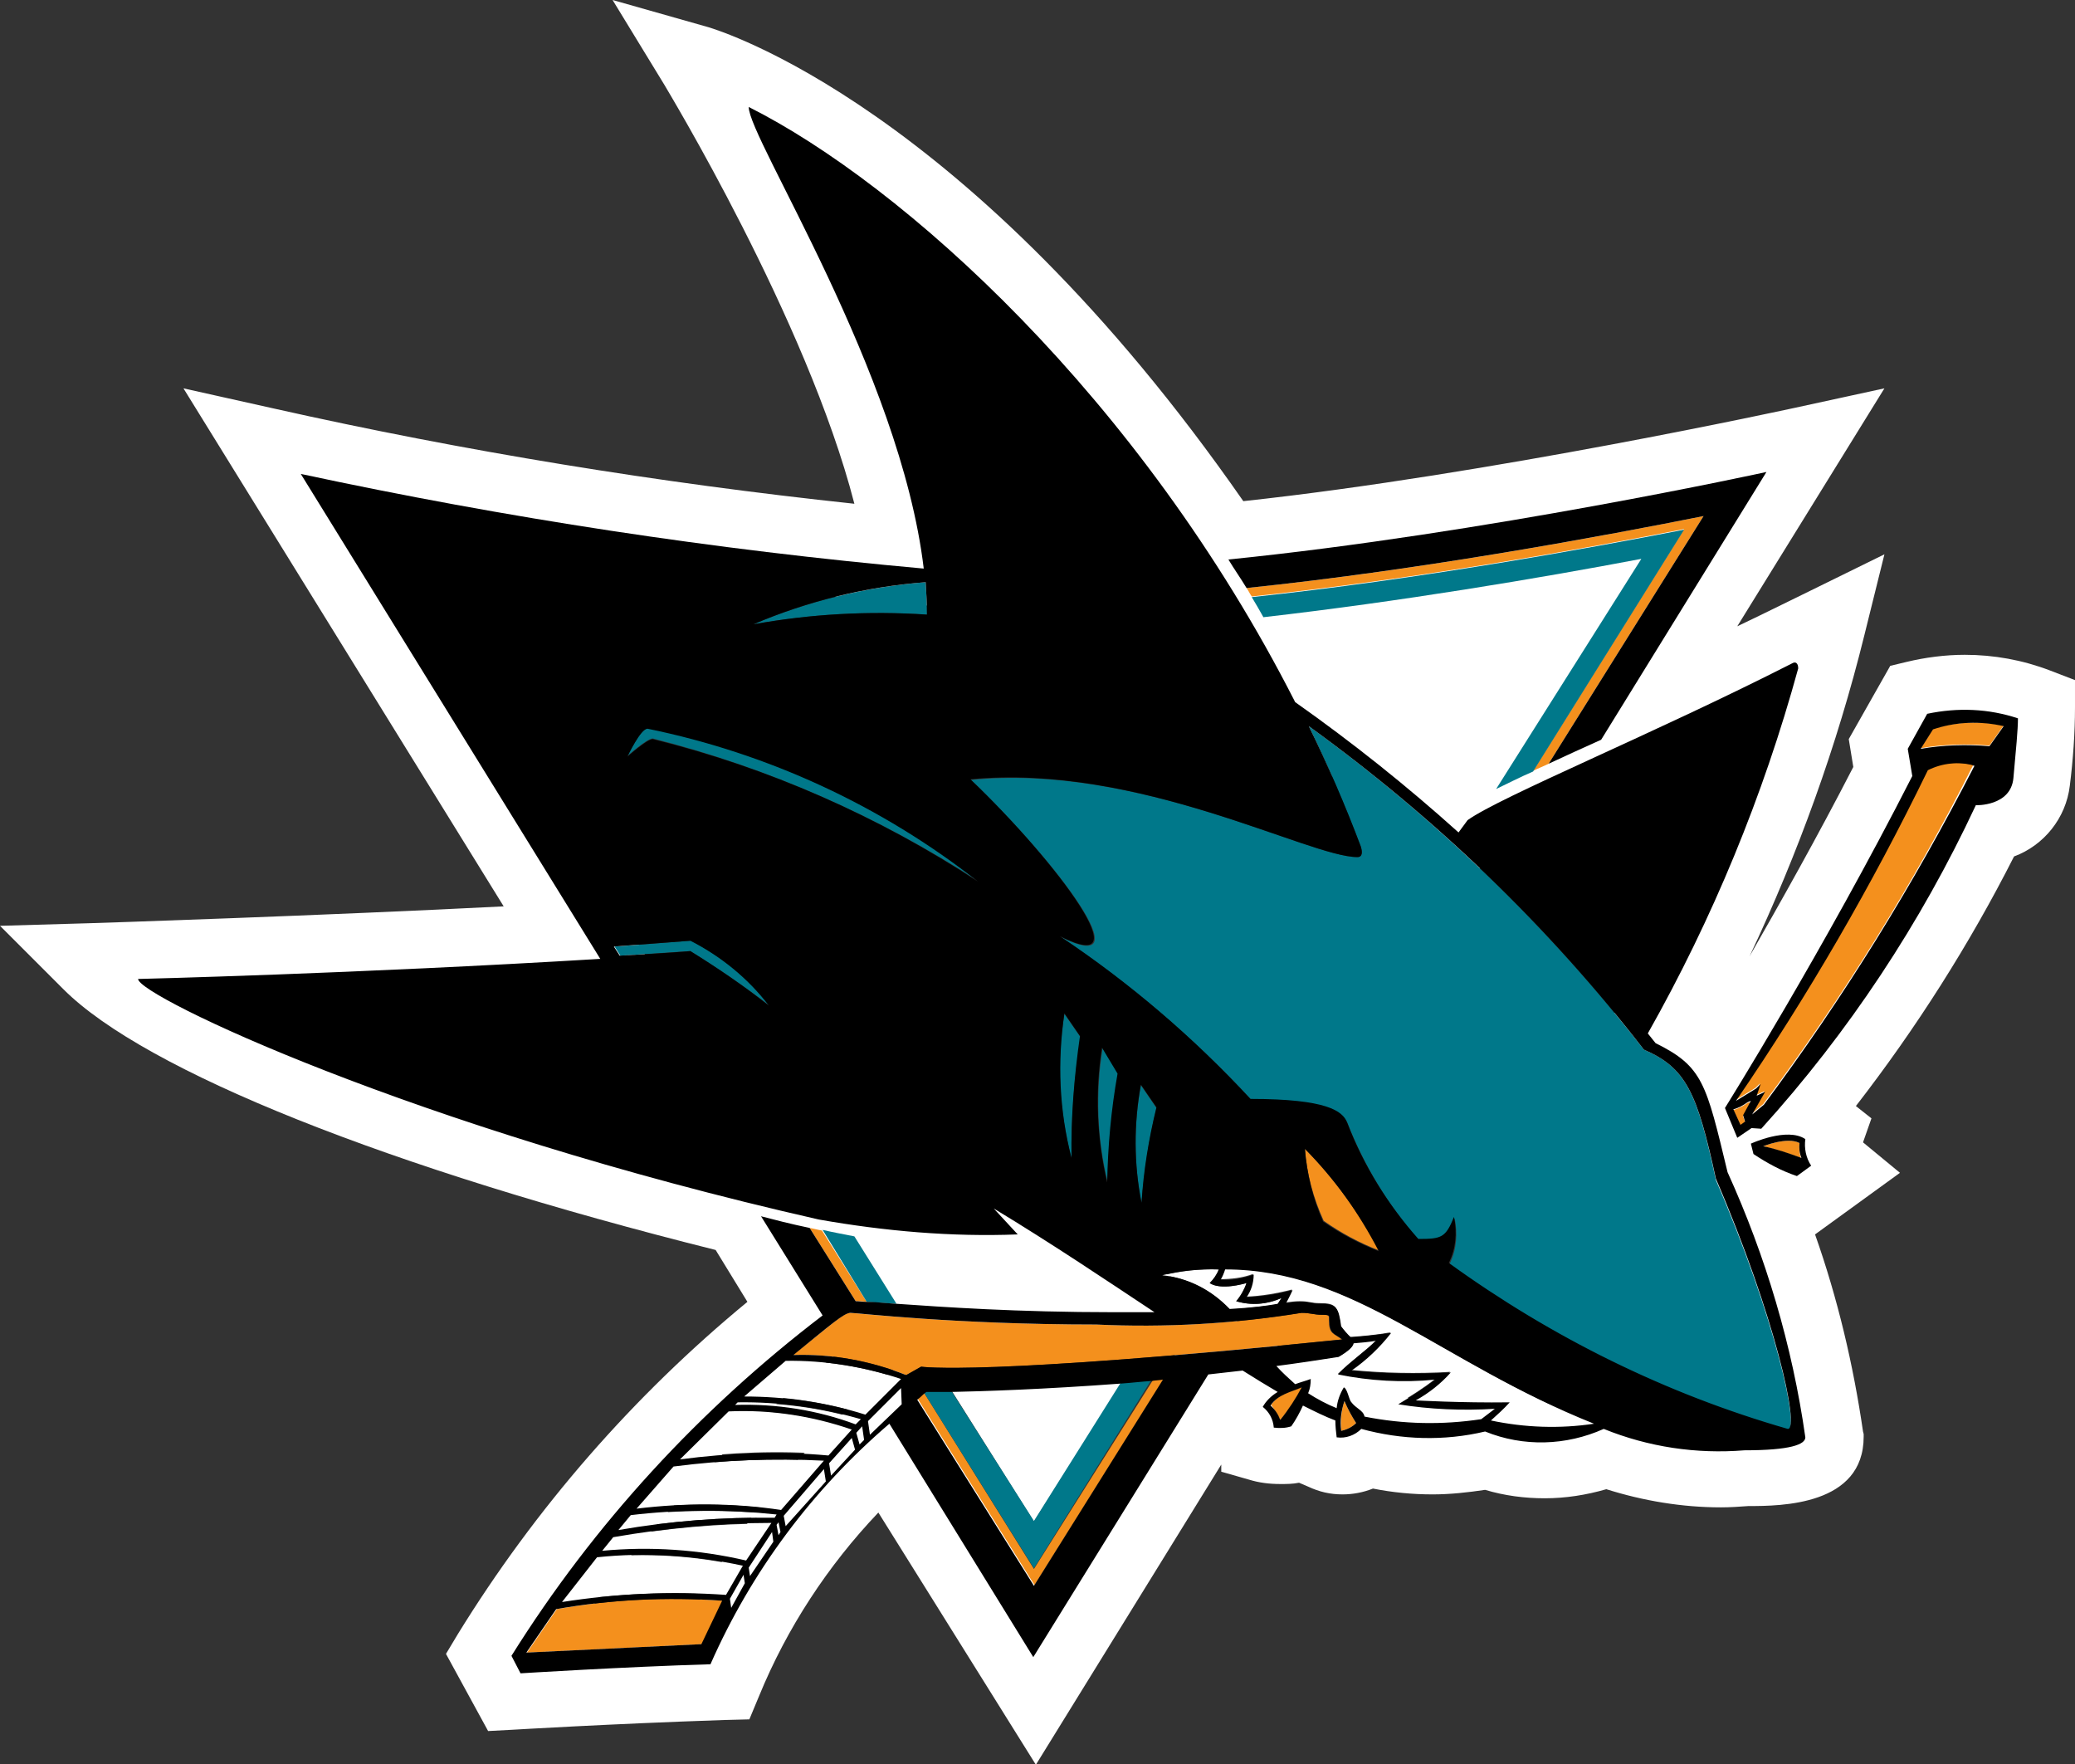 <?xml version="1.0" encoding="utf-8"?>
<!-- Generator: Adobe Illustrator 21.1.0, SVG Export Plug-In . SVG Version: 6.00 Build 0)  -->
<!DOCTYPE svg PUBLIC "-//W3C//DTD SVG 1.1//EN" "http://www.w3.org/Graphics/SVG/1.1/DTD/svg11.dtd">
<svg version="1.1" id="Layer_1" xmlns="http://www.w3.org/2000/svg" xmlns:xlink="http://www.w3.org/1999/xlink" x="0px" y="0px"
	 width="320.1px" height="272.1px" viewBox="0 0 320.1 272.1" style="enable-background:new 0 0 320.1 272.1;" xml:space="preserve"
	>
<rect x="0" y="0" width="320.1" height="272.1" fill="#333333" stroke="none"/>
<style type="text/css">
	.st0{fill:#FFFFFF;}
	.st1{fill:#F4901D;}
	.st2{fill:#00788A;}
</style>
<title>Untitled-1</title>
<g>
	<path class="st0" d="M135.5,233.3c-7.8,8.2-14.1,17.8-18.4,28.3l-1.5,3.6l-3.9,0.1c-17.8,0.6-32.5,1.5-32.6,1.5l-3.8,0.2l-6.5-11.9
		l1.8-3c12-19.5,27.1-36.8,44.7-51.3l-4.9-8C60,180.2,22.4,165.2,9.8,152.6L0,142.8l13.8-0.4c0.4,0,36.7-1.2,63.9-2.6L28.3,59.9
		L42.2,63c29.4,6.6,59.5,11.5,89.6,14.7c-7.3-28.4-29.1-64.2-29.3-64.6L94.5,0l14.8,4.2c1.6,0.5,40,12,82.5,73.1
		c38-4.1,84.6-14.3,85.1-14.4l13.8-3L268,96.6c3.6-1.7,7.4-3.6,11.1-5.4l11.6-5.7L287.6,98c-4.2,17-10.2,33.6-17.7,49.5
		c4.7-8.2,10.5-18.5,16-29.2l-0.7-4.3l6.4-11.3l2.5-0.6c2.9-0.7,6-1.1,9-1.1c4.5,0,8.9,0.8,13.1,2.4l3.9,1.5l0,4.2
		c0,4-0.3,8.1-0.8,12.1c-0.6,5-4,9.2-8.6,10.9c-6.9,13.6-15.1,26.5-24.4,38.5l2.4,1.9l-1.3,3.7l5.7,4.7l-13.1,9.5
		c3.5,9.9,5.9,20.1,7.4,30.4l0.1,0.4v0.4c0,10.6-12.7,10.7-17.8,10.7c-1.4,0.1-2.8,0.2-4.2,0.2c-6,0-12-1-17.7-2.8
		c-3.1,0.9-6.3,1.4-9.5,1.4c-3.1,0-6.2-0.4-9.2-1.3c-2.7,0.4-5.4,0.7-8.1,0.7c-3.1,0-6.2-0.3-9.2-0.9c-1.5,0.6-3.1,0.9-4.7,0.9
		c-1.9,0-3.6-0.4-5.3-1.2l-1.4-0.6c-1,0.2-1.9,0.2-2.9,0.2c-1.7,0-3.3-0.2-4.9-0.7l-4.2-1.2l0-1.1l-28.6,46.3L135.5,233.3z
		 M130.6,207.7c-16.3,12.4-30.4,27.1-41.9,43.9c4.8-0.3,11.1-0.6,17.2-0.8c6.6-13.6,16.1-25.9,27.5-35.7l5.3-4.6l20.8,33.7
		l22.1-35.8l-3.5,0c-1.9,0-4,0-6.2,0c-14.3,0-25.3-0.7-34.1-1.4l-3-0.2l-1-1.6L130.6,207.7z M249.7,214.7c4.9,2,10,3,15.3,3
		c1.2,0,2.4-0.1,3.6-0.2l0.3,0h0.3c1.1,0,1.9,0,2.7-0.1c-2.1-11.9-5.7-23.4-10.7-34.4l-0.2-0.5l-0.2-1c-3.2-13.2-3.3-13.2-7.9-15.6
		l-1.2-0.6l-4.5-5.8l2-3.5c7.8-13.8,14.2-28.3,19.1-43.3c-6.7,3.2-13.2,6.2-18.8,8.8c-8,3.7-15.7,7.2-18.7,9L226,137l-5-4.4
		c-7.8-7-16.1-13.6-24.7-19.7l-1.2-0.9l-0.7-1.3c-13.3-26.1-38-59.1-65.3-79c7.2,14.6,17,35.8,19.3,55l0.9,7.3l-7.4-0.7
		c-27.8-2.5-55.7-6.5-83.1-11.9l44.2,71.5l-10,0.6c-18.4,1.1-35.8,1.9-48.8,2.4c17.8,7.4,47.3,17.8,83.5,26
		c7.9,1.7,16.1,2.6,24.3,2.6c0.6,0,1.2,0,1.8,0l2.6-3.2c8.9,5.4,17.2,10.9,24.4,15.8l12.2,8.1l0.2,0l1.8,1.1c2,1.3,3.7,2.3,5.2,3.1
		l2.1,1.2l1.5,0.8c1.7,0.9,3.2,1.6,4.5,2.1l1.3,0.5l2.1,0.6c2.9,0.8,5.8,1.2,8.8,1.2c2.5,0,5-0.3,7.4-0.8l1.8-0.4l1.8,0.7
		c2,0.8,4.2,1.3,6.4,1.3c2.5,0,4.9-0.5,7.1-1.6l2.4-1.1L249.7,214.7z M300.8,118.5l0.2-0.5l3.7,0.1c0.1-0.9,0.2-1.8,0.2-2.6
		c-0.6-0.1-1.3-0.1-1.9-0.1c-0.7,0-1.3,0-2,0.1l-0.6,1.1L300.8,118.5z"/>
	<path class="st0" d="M311.4,110.8c0,1.8-0.3,4.8-0.7,9.2c-0.4,4.4-5.8,4.2-5.8,4.2c-8.5,18.2-19.7,35-33.1,49.9l-1.5-0.1l-2.2,1.5
		l-1.9-4.6c0,0,15.2-24.3,28.9-51.2l-0.7-4.2l3-5.4C302,109.1,306.8,109.3,311.4,110.8 M278.6,175.7c-0.2,1.4,0.1,2.9,0.9,4.1
		l-2.2,1.6c-2.4-0.9-4.6-2-6.7-3.4l-0.4-1.6C270.1,176.4,275.7,173.8,278.6,175.7 M278.6,221.5c0,1.2-2.3,2-9.4,2
		c-7.4,0.7-14.9-0.5-21.7-3.3c-5.8,2.7-12.4,2.8-18.3,0.4c-6.3,1.4-12.9,1.3-19.1-0.4c-1,1.1-2.4,1.6-3.8,1.3
		c-0.2-0.9-0.3-1.7-0.2-2.6c-1.6-0.6-3.2-1.4-5-2.3c-0.5,1.1-1.1,2.2-1.8,3.2c-0.9,0.2-1.8,0.3-2.7,0.2c-0.1-1.2-0.7-2.4-1.7-3.2
		c0.5-1,1.3-1.8,2.3-2.3c-1.7-1-3.5-2.1-5.4-3.3c-1.8,0.2-3.6,0.4-5.3,0.6l-27,43.6l-22.2-36c-11.8,10.1-21.3,22.8-27.6,37.1
		C96.3,257,80.4,258,80.4,258l-1.4-2.7c12.7-20.3,28.9-38,48-52.5l-9.5-15.3c1.9,0.5,4.6,1.1,7.5,1.8c0.6,0.1,1.3,0.3,1.9,0.4
		c1.7,0.4,3.4,0.7,4.9,1l6.5,10.4c7.2,0.5,18.6,1.3,33.6,1.3c2.2,0,4.3,0,6.2,0c-7.5-5-15.7-10.5-24.8-16c1.2,1.3,2.5,2.6,3.7,4
		c-10.3,0.4-20.5-0.5-30.6-2.6c-62.6-14.2-105-34.4-105-37.1c0,0,33.3-0.8,71.3-3.1L46.5,72.8c31.7,6.8,63.8,11.7,96.1,14.6
		c-3.6-30.3-27-66.3-27-71.2C139.2,28,175.9,61,199.8,108c8.8,6.3,17.2,13,25.2,20.1l1.4-1.9c5.2-3.6,28.7-13.3,50.1-24.2
		c0.5-0.3,0.9,0,0.9,0.8c-5.4,19.6-13.2,38.5-23.2,56.3l1.2,1.5c7.3,3.7,7.8,6.2,11.1,19.9C272.5,193.6,276.6,207.4,278.6,221.5
		 M272.5,72.8L247,114.1c-2.8,1.3-5.5,2.5-8.1,3.7c-0.8,0.4-1.6,0.7-2.3,1.1c-2.1,1-4,1.9-5.7,2.7l22.4-35.5
		c-15.7,3-37.2,6.6-58.2,8.9c-0.6-1-1.2-2-1.8-3c-0.3-0.5-0.5-0.9-0.8-1.4c-0.9-1.5-1.8-3-2.8-4.4C229.1,82.3,272.5,72.8,272.5,72.8
		 M295.6,107.8l-4.1,7.3l0.7,4.2c-10.8,21.1-22.5,40.7-26.7,47.6c-1.5-3.6-4.4-6.5-8-8.1c10.7-19.6,18.9-40.5,24.3-62.2
		c-14.5,7.2-29.6,14.3-29.6,14.3l25.9-41.9c0,0-49.9,10.9-89.3,14.8C146.3,21,107.6,10,107.6,10s26.8,43.8,31.8,74.5
		c-33.1-3.1-66-8.4-98.4-15.7l47.2,76.4c-27.6,1.6-74.1,3.1-74.1,3.1c11.8,11.8,50,26.9,100.3,39.3l9,14.6
		c-18.8,14.8-34.9,32.7-47.5,53.1l3,5.5c0,0,14.7-0.9,32.8-1.5c5.5-13.6,14.1-25.7,25.1-35.5l22.8,36.9l28.6-46.2l3.1-0.4l1.7,1
		c-0.6,0.8-1,1.6-1.5,2.5c2.4,1.6,2.4,1.9,2.6,4.7c2.3,0.7,4.8,0.6,7-0.2l1.1-2l1.3,0.6c0.1,1,0.3,1.9,0.6,2.9
		c2.2,1,4.7,0.8,6.7-0.6c6.1,1.4,12.3,1.5,18.4,0.3c6,2,12.5,1.9,18.4-0.3c6.9,2.6,14.3,3.6,21.7,3c5.8,0,12.1-0.4,12.1-4.7
		c-2-14.2-5.9-28-11.8-41c2.5,1.7,5.3,3,8.3,3.9l5.4-3.9c-1.7-1.5-2.4-3.8-1.7-6c-1.4-1-3-1.7-4.6-2c11.6-14,21.5-29.4,29.6-45.7
		c3.5-0.2,6.4-2.9,6.8-6.4c0.5-3.8,0.7-7.6,0.8-11.4C308.1,106.6,301.7,106.3,295.6,107.8"/>
	<path class="st0" d="M159.5,234.7l13.6-21.5c-11.9,1-21.3,1.3-26.3,1.3L159.5,234.7z"/>
	<path class="st0" d="M215.7,216.5c2-1.2,3.9-2.4,5.7-3.8c-5,0.5-10,0.2-15-0.8c1.9-1.9,4.4-3.6,5.9-5.2c-1.2,0.2-2.4,0.3-3.5,0.4
		c0,0.5-0.6,1.1-2.2,2.1c-3.2,0.5-6.5,1-9.6,1.4c0.9,1,1.9,1.9,2.9,2.8c0.7-0.2,1.5-0.5,2.4-0.8c0,0.8-0.2,1.5-0.4,2.2
		c1.4,0.9,2.9,1.7,4.4,2.3c0.2-1.1,0.5-2.2,1.1-3.2c0.5,0.2,0.8,1.8,1.2,2.2c0.8,1.2,1.9,1.4,2.1,2.3c5.9,1.2,12,1.3,18,0.4l2.1-1.7
		C225.6,217.5,220.6,217.3,215.7,216.5"/>
	<path class="st0" d="M197.7,200.2c-2.2,1-4.7,1.2-7,0.5c0.7-0.8,1.2-1.8,1.6-2.8c-4.3,1.2-5.6,0-5.6,0c0.6-0.6,1.1-1.3,1.4-2.1
		c-2.9-0.1-5.8,0.2-8.7,0.9c4,0.5,7.6,2.3,10.3,5.3c3.6-0.3,5.9-0.6,7.4-0.8L197.7,200.2z"/>
	<path class="st0" d="M188.2,197.3c1.7,0,3.5-0.2,5.1-0.8c0,1.2-0.4,2.5-1.1,3.5c2.4-0.1,4.8-0.5,7.1-1.1c0,0-0.4,0.9-1,2
		c0.7-0.1,1.5-0.2,2.2-0.2c1.5,0,1.7,0.3,3.1,0.3c2.5,0,2.8,0.5,3.2,3.5c0.5,0.6,1,1.2,1.5,1.7c1.9-0.1,4-0.3,6.2-0.7
		c-1.7,2.2-3.7,4.2-6.1,5.8c5.1,0.5,10.2,0.6,15.3,0.3c-1.5,1.8-3.3,3.2-5.4,4.3c0,0,7,0.4,14.5,0.3c-0.9,1-1.9,1.9-2.9,2.8
		c5.2,1.2,10.6,1.3,15.9,0.5c-23.8-9.5-36.9-23.8-56.9-23.8C188.7,196.3,188.5,196.8,188.2,197.3"/>
	<path class="st0" d="M92.1,240.2l-5.4,6.9c8.3-1.3,16.8-1.7,25.2-1l2.6-4.5C107.2,239.9,99.6,239.5,92.1,240.2"/>
	<path class="st0" d="M94.5,237.2l-1.7,2.1c7.4-0.7,14.9-0.2,22.2,1.5l3.9-5.8C110.7,235,102.6,235.7,94.5,237.2"/>
	<path class="st0" d="M97.3,233.7l-1.9,2.3c8-1.4,16-2,24.1-1.9l0.3-0.5C112.4,232.8,104.8,232.9,97.3,233.7"/>
	<path class="st0" d="M103.9,226.2l-5.7,6.5c7.4-0.9,14.9-0.8,22.3,0.2l6.6-7.6C119.3,224.9,111.6,225.2,103.9,226.2"/>
	<path class="st0" d="M112.4,217.6l-7.5,7.4c7.6-1,15.3-1.3,22.9-0.7l3.6-4C125.3,218.3,118.8,217.4,112.4,217.6"/>
	<path class="st0" d="M113.8,216.4l-0.4,0.4c6.4-0.2,12.7,0.8,18.6,3l0.8-0.8C126.6,217.1,120.2,216.3,113.8,216.4"/>
	<path class="st0" d="M121.2,209.9l-6.4,5.5c6.3-0.1,12.6,0.9,18.7,2.8l5.5-5.5C133.3,210.8,127.3,209.8,121.2,209.9"/>
	<polygon class="st0" points="112.6,246.7 112.8,248 115,244.3 114.8,243 	"/>
	<polygon class="st0" points="115.5,241.8 115.7,243.1 119.3,237.8 119.1,236.3 	"/>
	<polygon class="st0" points="119.9,235.2 120.1,236.8 120.5,236.3 120.2,234.8 	"/>
	<polygon class="st0" points="120.9,233.8 121.2,235.4 127.4,228.5 127.1,226.6 	"/>
	<polygon class="st0" points="127.9,225.7 128.2,227.6 131.9,223.6 131.4,221.8 	"/>
	<polygon class="st0" points="132.2,221 132.6,222.9 133.4,222.1 133.1,220 	"/>
	<polygon class="st0" points="133.9,219.1 134.2,221.3 139.1,216.5 139,214 	"/>
	<path class="st1" d="M142.6,214.9c-0.4,0.3-0.7,0.6-1,0.9l18,28.7l20-31.9c-0.6,0.1-1.2,0.1-1.7,0.2L159.5,242L142.6,214.9z"/>
	<path class="st1" d="M259.8,81.6l-23.3,37.3c0.8-0.4,1.6-0.7,2.4-1.1l23.9-38.2c-15,3-43.3,8.3-70.5,11.1c0.3,0.4,0.5,0.9,0.8,1.3
		C218.7,89.3,245.1,84.5,259.8,81.6"/>
	<path class="st1" d="M133.7,200.8l-6.9-11c-0.6-0.1-1.3-0.3-1.9-0.4l7.1,11.3C132.5,200.7,133.1,200.7,133.7,200.8"/>
	<path class="st1" d="M197.5,219c1.3-1.5,2.5-3.2,3.4-5.1c-1.6,0.7-3.7,1.1-4.8,2.8C196.6,217.4,197.1,218.2,197.5,219"/>
	<path class="st1" d="M206.9,220.7c0.9-0.2,1.7-0.6,2.3-1.2c-0.7-1.1-1.3-2.2-1.8-3.4C206.9,217.5,206.8,219.1,206.9,220.7"/>
	<path class="st1" d="M201.3,177.2c0.3,3.9,1.3,7.6,2.9,11.1c2.7,1.9,5.5,3.4,8.6,4.6C209.7,187.1,205.8,181.8,201.3,177.2"/>
	<path class="st1" d="M139.8,212.1l2.3-1.3c0,0,9.3,1.5,64.9-4.2c-1.3-1-2-0.8-2-3c0-0.7,0.1-0.8-1.1-0.8s-1.7-0.3-3.2-0.3
		c-10.5,1.7-21.1,2.3-31.7,1.8c-21.7,0-36.9-1.8-37.9-1.8c-1,0-2.9,1.9-8.8,6.5C128.3,208.8,134.3,209.9,139.8,212.1"/>
	<path class="st1" d="M111.5,246.9c-8.6-0.6-17.2-0.2-25.6,1.3l-4.6,6.7l27-1.3L111.5,246.9z"/>
	<path class="st1" d="M297.3,118.7c-8.6,17.7-18.5,34.8-29.6,51l3.1-1.9l0.7-0.7l-0.6,1.8l1.3-0.6l-2,3.5l1.8-1.5
		c12.3-16.5,23.2-34,32.4-52.3C302.1,117.4,299.5,117.6,297.3,118.7"/>
	<path class="st1" d="M298.2,112.4l-1.9,3c3.5-0.6,7.1-0.7,10.6-0.4l2.2-3.1C305.5,111.2,301.8,111.3,298.2,112.4"/>
	<path class="st1" d="M269.6,170.1c-0.7,0.5-1.4,0.9-2.2,1.1l1.1,2.4l0.7-0.5l-0.3-0.9l1.2-2.2L269.6,170.1z"/>
	<path class="st1" d="M277.6,176.3c-1.9-1-5.6,0.5-5.6,0.5c2,0.5,3.9,1.1,5.8,1.8C277.6,177.9,277.5,177.1,277.6,176.3"/>
	<path class="st2" d="M133.7,200.8c1.3,0.1,2.8,0.2,4.6,0.3l-6.5-10.4c-1.5-0.3-3.2-0.6-4.9-1L133.7,200.8z"/>
	<path class="st2" d="M146.8,214.6c-2.5,0-3.8,0-3.8,0c-0.1,0.1-0.3,0.2-0.4,0.3l16.9,27l18.2-29.2c-1.6,0.2-3.2,0.3-4.7,0.4
		l-13.5,21.5L146.8,214.6z"/>
	<path class="st2" d="M253.2,86.2l-22.4,35.5c1.7-0.8,3.6-1.8,5.7-2.7l23.3-37.3c-14.8,2.9-41.2,7.7-66.7,10.4c0.6,1,1.2,2,1.8,3.1
		C215.9,92.8,237.4,89.2,253.2,86.2"/>
	<path class="st2" d="M143,94.8c0-1.7-0.1-3.3-0.2-5c-9.1,0.7-18.1,2.9-26.6,6.5C125.1,94.7,134.1,94.2,143,94.8"/>
	<path class="st2" d="M253.6,161.9c-14.8-19-32.2-35.8-51.7-49.9c2.9,6,5.6,12.2,8,18.5c0.3,0.9,0.3,1.7-0.5,1.7
		c-7.5,0-33.8-14.5-59.6-11.9c13.4,12.8,26.8,30.7,13.8,24.2c10.7,7.2,20.6,15.6,29.4,25.1c11.8,0,14.2,2,14.9,3.7
		c2.6,6.6,6.3,12.7,11,18c3.6,0,4.2-0.2,5.5-3.4c0.5,2.4,0.3,4.9-0.8,7.1c15.8,11.5,33.5,20.1,52.2,25.6c1.9,0-2-17.5-11.1-38.6
		C261.8,168.5,260.1,164.7,253.6,161.9"/>
	<path class="st2" d="M106.5,146.7c4.2,2.6,8.3,5.4,12.2,8.4c-3.3-4.2-7.4-7.6-12.1-10L94.8,146l0.9,1.4
		C99.3,147.2,102.9,146.9,106.5,146.7"/>
	<path class="st2" d="M176,167.4c-1.1,6-1.1,12.2,0.1,18.2c0.4-5,1.1-9.9,2.3-14.7L176,167.4z"/>
	<path class="st2" d="M170.1,161.6c-1.1,6.9-0.9,14,0.8,20.8c0.1-5.6,0.6-11.2,1.7-16.8L170.1,161.6z"/>
	<path class="st2" d="M164.2,156.4c-1.2,7.4-0.8,15,1.1,22.3c-0.1-6.3,0.4-12.5,1.4-18.7L164.2,156.4z"/>
	<path class="st2" d="M150.9,135.9c-14.9-11.7-32.4-19.8-51-23.6c-1,0-3.1,4.3-3.1,4.3s3-2.7,3.9-2.7
		C118.5,118.4,135.5,125.9,150.9,135.9"/>
	<path d="M262.8,79.6l-23.9,38.2c2.6-1.2,5.4-2.5,8.1-3.7l25.5-41.3c0,0-43.4,9.5-83,13.5c0.9,1.5,1.9,2.9,2.8,4.4
		C219.4,87.9,247.8,82.6,262.8,79.6"/>
	<path d="M106.5,146.7c-3.6,0.3-7.3,0.5-10.9,0.7l-0.9-1.4l11.8-0.9c4.7,2.4,8.9,5.8,12.1,10C114.8,152.1,110.7,149.3,106.5,146.7
		 M143,94.8c-9-0.6-18-0.1-26.8,1.5c8.4-3.6,17.4-5.8,26.6-6.5C142.9,91.5,143,93.2,143,94.8 M209.4,132.2c0.8,0,0.8-0.8,0.5-1.7
		c-2.4-6.4-5.1-12.6-8-18.5c19.5,14.1,37,30.9,51.7,49.9c6.5,2.8,8.2,6.6,11.1,19.9c9.1,21.1,13,38.6,11.1,38.6
		c-18.8-5.4-36.4-14.1-52.3-25.6c1.1-2.2,1.3-4.7,0.8-7.1c-1.3,3.2-1.9,3.4-5.5,3.4c-4.7-5.3-8.5-11.4-11-18
		c-0.7-1.7-3-3.6-14.9-3.6c-8.8-9.5-18.6-17.9-29.4-25.1c12.9,6.5-0.4-11.4-13.8-24.2C175.6,117.7,201.9,132.2,209.4,132.2
		 M201.3,177.2c4.6,4.6,8.4,10,11.4,15.8c-3-1.2-5.9-2.7-8.6-4.6C202.5,184.8,201.6,181,201.3,177.2 M230,219.1c1-0.9,2-1.8,2.9-2.8
		c-7.5,0.1-14.5-0.3-14.5-0.3c2-1.1,3.9-2.6,5.4-4.3c-5.1,0.3-10.2,0.2-15.3-0.3c2.3-1.6,4.4-3.6,6.1-5.8c-2.2,0.3-4.3,0.5-6.2,0.7
		c-0.6-0.5-1.1-1.1-1.5-1.7c-0.4-2.9-0.7-3.5-3.2-3.5c-1.3,0-1.5-0.3-3.1-0.3c-0.7,0-1.5,0.1-2.2,0.2c0.6-1.1,1-2,1-2
		c-2.3,0.6-4.7,1-7.1,1.1c0.7-1,1.1-2.2,1.1-3.5c-1.6,0.6-3.4,0.9-5.1,0.8c0.3-0.5,0.5-1,0.7-1.6c19.9,0,33.1,14.3,56.9,23.8
		C240.6,220.4,235.2,220.2,230,219.1 M228.5,218.9c-6,0.9-12,0.8-18-0.4c-0.2-1-1.3-1.2-2.1-2.3c-0.3-0.4-0.6-2.1-1.1-2.2
		c-0.6,1-1,2.1-1.1,3.2c-1.5-0.6-3-1.4-4.4-2.3c0.3-0.7,0.4-1.4,0.4-2.2c-0.8,0.3-1.6,0.5-2.4,0.8c-1-0.9-2-1.8-2.9-2.8
		c3.1-0.4,6.4-0.9,9.6-1.4c1.7-1,2.2-1.6,2.3-2.1c1.2-0.1,2.4-0.2,3.5-0.4c-1.5,1.5-4,3.2-5.9,5.2c4.9,1,10,1.3,15,0.8
		c-1.8,1.4-3.7,2.6-5.7,3.8c4.9,0.8,9.9,1,14.9,0.7L228.5,218.9z M206.9,220.7c-0.2-1.6,0-3.1,0.5-4.6c0.5,1.2,1.1,2.3,1.8,3.4
		C208.6,220.1,207.8,220.5,206.9,220.7 M197.5,219c-0.3-0.8-0.8-1.6-1.5-2.2c1.1-1.7,3.2-2.1,4.8-2.8
		C199.9,215.7,198.8,217.4,197.5,219 M142.1,210.8l-2.3,1.3c-5.5-2.2-11.5-3.3-17.4-3.1c5.8-4.7,7.8-6.5,8.8-6.5
		c1,0,16.2,1.8,37.9,1.8c10.6,0.5,21.2-0.1,31.7-1.8c1.4,0,1.9,0.3,3.2,0.3c1.2,0,1.1,0.1,1.1,0.8c0,2.2,0.7,2,2,3
		C151.3,212.3,142.1,210.8,142.1,210.8 M159.5,244.6l-18-28.7c0.4-0.3,0.7-0.6,1-0.9c0.1-0.1,0.3-0.2,0.4-0.3c0,0,1.4,0,3.8,0
		c4.9-0.1,14.3-0.4,26.3-1.3c1.5-0.1,3.1-0.3,4.7-0.4c0.6-0.1,1.1-0.1,1.7-0.2L159.5,244.6z M134.2,221.3l-0.3-2.1l5.1-5.1l0.1,2.5
		L134.2,221.3z M114.8,215.4l6.4-5.5c6-0.1,12.1,0.9,17.8,2.8l-5.5,5.5C127.5,216.3,121.1,215.4,114.8,215.4 M132.6,222.8l-0.5-1.8
		l0.9-1l0.3,2.1L132.6,222.8z M113.4,216.7l0.4-0.4c6.4-0.1,12.8,0.8,19,2.6l-0.8,0.8C126.1,217.5,119.8,216.5,113.4,216.7
		 M128.2,227.6l-0.3-1.9l3.5-3.9l0.5,1.8L128.2,227.6z M104.9,225.1l7.5-7.4c6.5-0.3,12.9,0.7,19,2.8l-3.6,4
		C120.2,223.8,112.5,224.1,104.9,225.1 M121.2,235.4l-0.3-1.6l6.2-7.2l0.3,1.9L121.2,235.4z M98.2,232.7l5.7-6.5
		c7.7-1,15.4-1.3,23.2-0.9l-6.6,7.6C113.1,231.8,105.6,231.8,98.2,232.7 M120.1,236.8l-0.3-1.6l0.3-0.4l0.3,1.5L120.1,236.8z
		 M95.4,236l1.9-2.3c7.5-0.9,15-0.9,22.5-0.1l-0.3,0.5C111.5,234,103.4,234.6,95.4,236 M115.7,243.1l-0.2-1.3l3.6-5.5l0.2,1.5
		L115.7,243.1z M92.9,239.2l1.7-2.1c8.1-1.4,16.2-2.2,24.4-2.2l-3.9,5.8C107.8,239,100.3,238.5,92.9,239.2 M112.8,248l-0.2-1.4
		l2.1-3.7l0.2,1.3L112.8,248z M86.7,247.1l5.4-6.9c7.5-0.8,15.1-0.3,22.5,1.3l-2.6,4.5C103.5,245.4,95,245.8,86.7,247.1
		 M108.2,253.6l-27,1.3l4.6-6.7c8.5-1.5,17.1-1.9,25.6-1.3L108.2,253.6z M179.3,196.7c2.8-0.7,5.7-1,8.7-0.9
		c-0.3,0.8-0.8,1.5-1.4,2.1c0,0,1.3,1.2,5.7,0c-0.3,1-0.9,2-1.6,2.8c2.3,0.7,4.8,0.5,7-0.5l-0.6,0.9c-1.6,0.3-3.8,0.6-7.4,0.8
		C186.9,199,183.3,197.1,179.3,196.7 M176.1,185.5c-1.2-6-1.2-12.2-0.1-18.2l2.4,3.5C177.2,175.7,176.4,180.6,176.1,185.5
		 M170.8,182.4c-1.6-6.8-1.9-13.9-0.8-20.8l2.4,4C171.4,171.2,170.9,176.8,170.8,182.4 M165.3,178.6c-1.9-7.3-2.2-14.8-1.1-22.3
		l2.4,3.5C165.7,166.1,165.2,172.3,165.3,178.6 M100.7,114c-0.9,0-3.9,2.7-3.9,2.7s2-4.3,3.1-4.3c18.6,3.8,36.1,11.9,51,23.6
		C135.5,125.9,118.5,118.4,100.7,114 M157,190.4c-1.3-1.4-2.5-2.7-3.7-4c9.1,5.5,17.4,11.1,24.8,16c-1.9,0-3.9,0-6.2,0
		c-15.1,0-26.4-0.8-33.6-1.3c-1.8-0.1-3.3-0.3-4.6-0.3c-0.6,0-1.2-0.1-1.7-0.1l-7.1-11.3c-2.9-0.6-5.6-1.3-7.5-1.8l9.5,15.3
		c-19,14.5-35.3,32.2-48,52.5l1.4,2.7c0,0,15.9-1,29.3-1.4c6.3-14.3,15.7-26.9,27.6-37.1l22.2,36l27-43.6c1.7-0.2,3.5-0.4,5.3-0.6
		c1.9,1.2,3.7,2.3,5.4,3.3c-1,0.6-1.8,1.4-2.3,2.3c1,0.8,1.6,1.9,1.7,3.2c0.9,0.1,1.8,0.1,2.7-0.2c0.7-1,1.3-2.1,1.8-3.2
		c1.8,0.9,3.4,1.7,5,2.3c0,0.9,0.1,1.8,0.2,2.6c1.4,0.2,2.8-0.3,3.8-1.3c6.2,1.7,12.8,1.9,19.1,0.4c5.9,2.4,12.5,2.2,18.3-0.4
		c6.9,2.8,14.3,3.9,21.7,3.3c7.1,0,9.4-0.9,9.4-2c-2-14.1-6.1-27.9-12-40.9c-3.3-13.7-3.8-16.3-11.1-19.9l-1.2-1.5
		c10-17.7,17.8-36.6,23.2-56.3c0-0.8-0.4-1.1-0.9-0.8c-21.4,10.9-44.9,20.5-50.1,24.2l-1.4,1.9c-8-7.2-16.4-13.9-25.2-20.1
		c-23.9-47-60.6-79.9-84.3-91.8c0,4.9,23.4,40.9,27,71.2c-32.3-2.9-64.4-7.8-96.1-14.6l46.2,74.8c-38,2.3-71.3,3.1-71.3,3.1
		c0,2.6,42.4,22.9,105,37.1C136.5,189.9,146.8,190.8,157,190.4"/>
	<path d="M272,176.8c0,0,3.7-1.5,5.6-0.5c-0.1,0.8,0,1.6,0.3,2.3C276,177.9,274,177.2,272,176.8 M270.1,176.4l0.4,1.6
		c2.1,1.4,4.3,2.6,6.7,3.4l2.2-1.6c-0.8-1.2-1.1-2.7-0.9-4.1C275.7,173.8,270.1,176.4,270.1,176.4"/>
	<path d="M309.1,112l-2.2,3.1c-3.5-0.3-7.1-0.2-10.6,0.4l1.9-3C301.8,111.3,305.5,111.2,309.1,112 M272.1,170.4l-1.8,1.5l2-3.5
		l-1.3,0.6l0.6-1.8l-0.7,0.7l-3.1,1.9c11.1-16.2,21-33.3,29.6-51c2.2-1.1,4.8-1.4,7.2-0.7C295.2,136.4,284.4,153.9,272.1,170.4
		 M269.2,173l-0.7,0.5l-1.1-2.4c0.8-0.2,1.5-0.6,2.2-1.1l0.5-0.2l-1.2,2.2L269.2,173z M297.3,110.1l-3,5.4l0.7,4.2
		c-13.7,26.9-28.9,51.2-28.9,51.2l1.9,4.6l2.2-1.5l1.5,0.1c13.5-14.9,24.6-31.7,33.1-49.9c0,0,5.4,0.2,5.8-4.2
		c0.4-4.4,0.7-7.5,0.7-9.2C306.8,109.3,302,109.1,297.3,110.1"/>
</g>
</svg>
